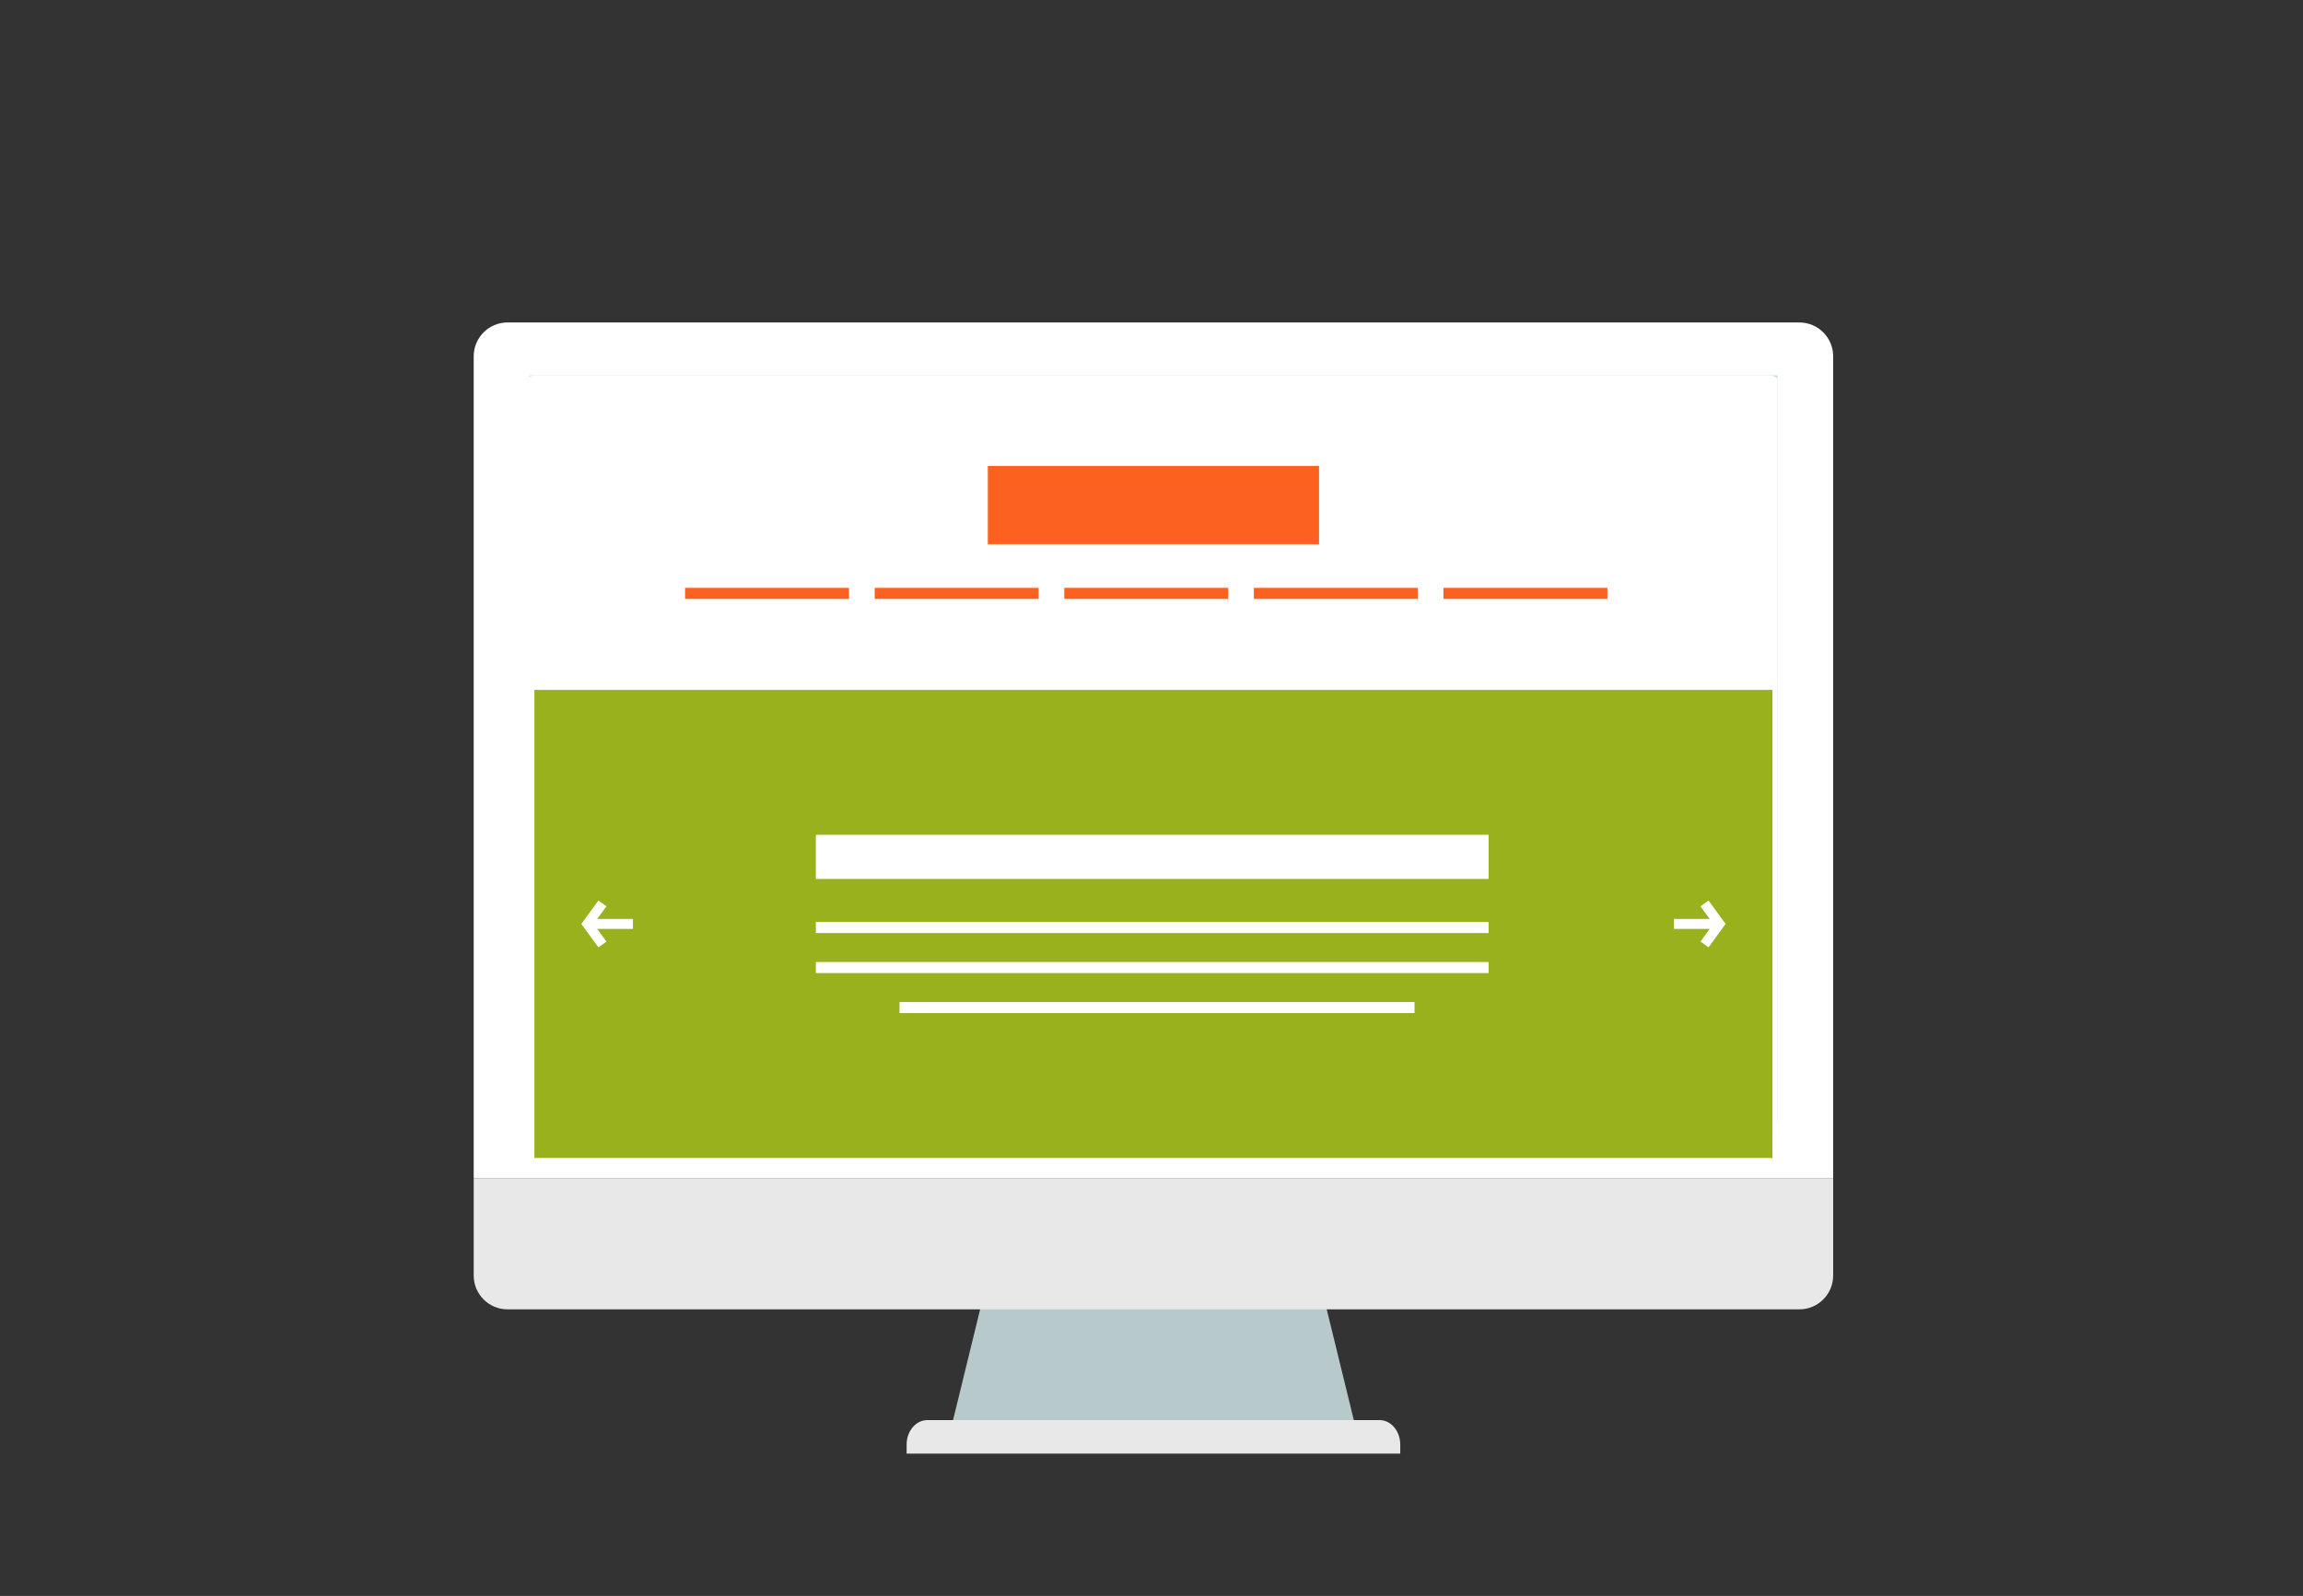 <?xml version="1.0" encoding="utf-8"?>
<!-- Generator: Adobe Illustrator 14.0.0, SVG Export Plug-In . SVG Version: 6.00 Build 43363)  -->
<!DOCTYPE svg PUBLIC "-//W3C//DTD SVG 1.1//EN" "http://www.w3.org/Graphics/SVG/1.1/DTD/svg11.dtd">
<svg version="1.1" xmlns="http://www.w3.org/2000/svg" xmlns:xlink="http://www.w3.org/1999/xlink" x="0px" y="0px" width="440px"
	 height="305px" viewBox="0 0 440 305" enable-background="new 0 0 440 305" xml:space="preserve">
<rect x="0" y="0" width="440" height="305" fill="#333333" stroke="none"/>
<g id="segédvonal" display="none">
</g>
<g id="Layer_2" display="none">
	<rect display="inline" fill="#4DABCF" width="440" height="305"/>
</g>
<g id="monitor">
	<g>
		<path fill="#B7C9CB" d="M190.174,238.313c-2.746,11.223-5.492,22.445-8.235,33.671c25.621,0,51.239,0,76.86,0
			c-2.743-11.226-5.492-22.448-8.235-33.671C230.436,238.313,210.303,238.313,190.174,238.313z"/>
		<path fill="#E8E8E8" d="M263.556,271.389h-86.37c-2.192,0-3.969,2.086-3.969,4.665v1.748h94.307v-1.748
			C267.523,273.475,265.745,271.389,263.556,271.389z"/>
		<path fill="#E8E8E8" d="M90.503,225.207v18.553c0,3.579,2.891,6.469,6.464,6.469h246.801c3.57,0,6.469-2.89,6.469-6.469v-18.553
			H90.503z"/>
		<path fill="#FFFFFF" d="M350.236,225.207V68.092c0-3.574-2.898-6.468-6.469-6.468H96.967c-3.573,0-6.464,2.894-6.464,6.468
			v157.115H350.236z"/>
		<rect x="101.142" y="71.726" fill="#C1E2DE" width="238.456" height="142.756"/>
		<path fill="#FFFFFF" d="M339.598,220.5c0,0.438-0.805,0.795-1.793,0.795H102.523c-0.994,0-1.797-0.357-1.797-0.795V72.52
			c0-0.439,0.803-0.794,1.797-0.794h235.282c0.988,0,1.793,0.355,1.793,0.794V220.5z"/>
		<rect x="102.101" y="131.845" fill="#99B11C" width="236.538" height="89.449"/>
		<g>
			<rect x="155.873" y="159.534" fill="#FFFFFF" width="128.529" height="8.439"/>
			<rect x="155.873" y="176.198" fill="#FFFFFF" width="128.529" height="2.112"/>
			<rect x="155.873" y="183.848" fill="#FFFFFF" width="128.529" height="2.113"/>
			<rect x="171.855" y="191.494" fill="#FFFFFF" width="98.399" height="2.111"/>
		</g>
		<rect x="188.725" y="89.046" fill="#FD6120" width="63.286" height="14.953"/>
		<g>
			<rect x="130.889" y="112.344" fill="#FD6120" width="31.319" height="2.11"/>
			<rect x="167.114" y="112.344" fill="#FD6120" width="31.315" height="2.11"/>
			<rect x="203.335" y="112.344" fill="#FD6120" width="31.322" height="2.11"/>
			<rect x="239.557" y="112.344" fill="#FD6120" width="31.321" height="2.11"/>
			<rect x="275.777" y="112.344" fill="#FD6120" width="31.326" height="2.11"/>
		</g>
		<g>
			<g>
				<g>
					<polygon fill="#FFFFFF" points="326.422,181.051 324.887,179.935 327.333,176.568 324.887,173.206 326.422,172.088 
						329.682,176.568 326.422,181.051 					"/>
				</g>
				<g>
					<polygon fill="#FFFFFF" points="328.507,177.52 319.821,177.52 319.821,175.619 328.507,175.619 328.507,177.52 					"/>
				</g>
			</g>
			<g>
				<g>
					<polygon fill="#FFFFFF" points="114.323,181.051 111.064,176.568 114.323,172.088 115.858,173.206 113.411,176.568 
						115.858,179.935 114.323,181.051 					"/>
				</g>
				<g>
					<polygon fill="#FFFFFF" points="120.924,177.52 112.237,177.52 112.237,175.619 120.924,175.619 120.924,177.52 					"/>
				</g>
			</g>
		</g>
	</g>
</g>
<g id="mobil" display="none">
	<g display="inline">
		<path fill="#FFFFFF" d="M149.241,209.396h-33.944c-4.109,0-7.446,3.337-7.446,7.44v81.21c0,4.108,3.337,7.439,7.446,7.439h33.944
			c4.11,0,7.438-3.331,7.438-7.439v-81.21C156.679,212.733,153.352,209.396,149.241,209.396z"/>
		<path fill="#B7C9CB" d="M125.867,215.141h12.796c0.361,0,0.653,0.295,0.653,0.653c0,0.362-0.292,0.654-0.653,0.654h-12.796
			c-0.358,0-0.648-0.292-0.648-0.654C125.219,215.436,125.509,215.141,125.867,215.141z"/>
		<path fill="#E8E8E8" d="M132.266,300.005c-2.377,0-4.306-1.932-4.306-4.309c0-2.381,1.929-4.307,4.306-4.307
			c2.382,0,4.307,1.926,4.307,4.307C136.573,298.073,134.647,300.005,132.266,300.005z"/>
		<g>
			<rect x="111.116" y="224.142" fill="#99B11C" width="42.301" height="62.665"/>
			<polygon fill="#99B11C" points="153.417,286.807 111.116,286.807 111.116,224.142 			"/>
		</g>
		<rect x="116.887" y="240.467" fill="#FFFFFF" width="30.76" height="8.254"/>
		<rect x="116.887" y="251.348" fill="#FFFFFF" width="30.76" height="8.252"/>
		<rect x="116.887" y="262.224" fill="#FD6120" width="30.76" height="8.253"/>
		<rect x="124.92" y="266.006" fill="#C1E2DE" width="14.692" height="0.69"/>
	</g>
</g>
</svg>
